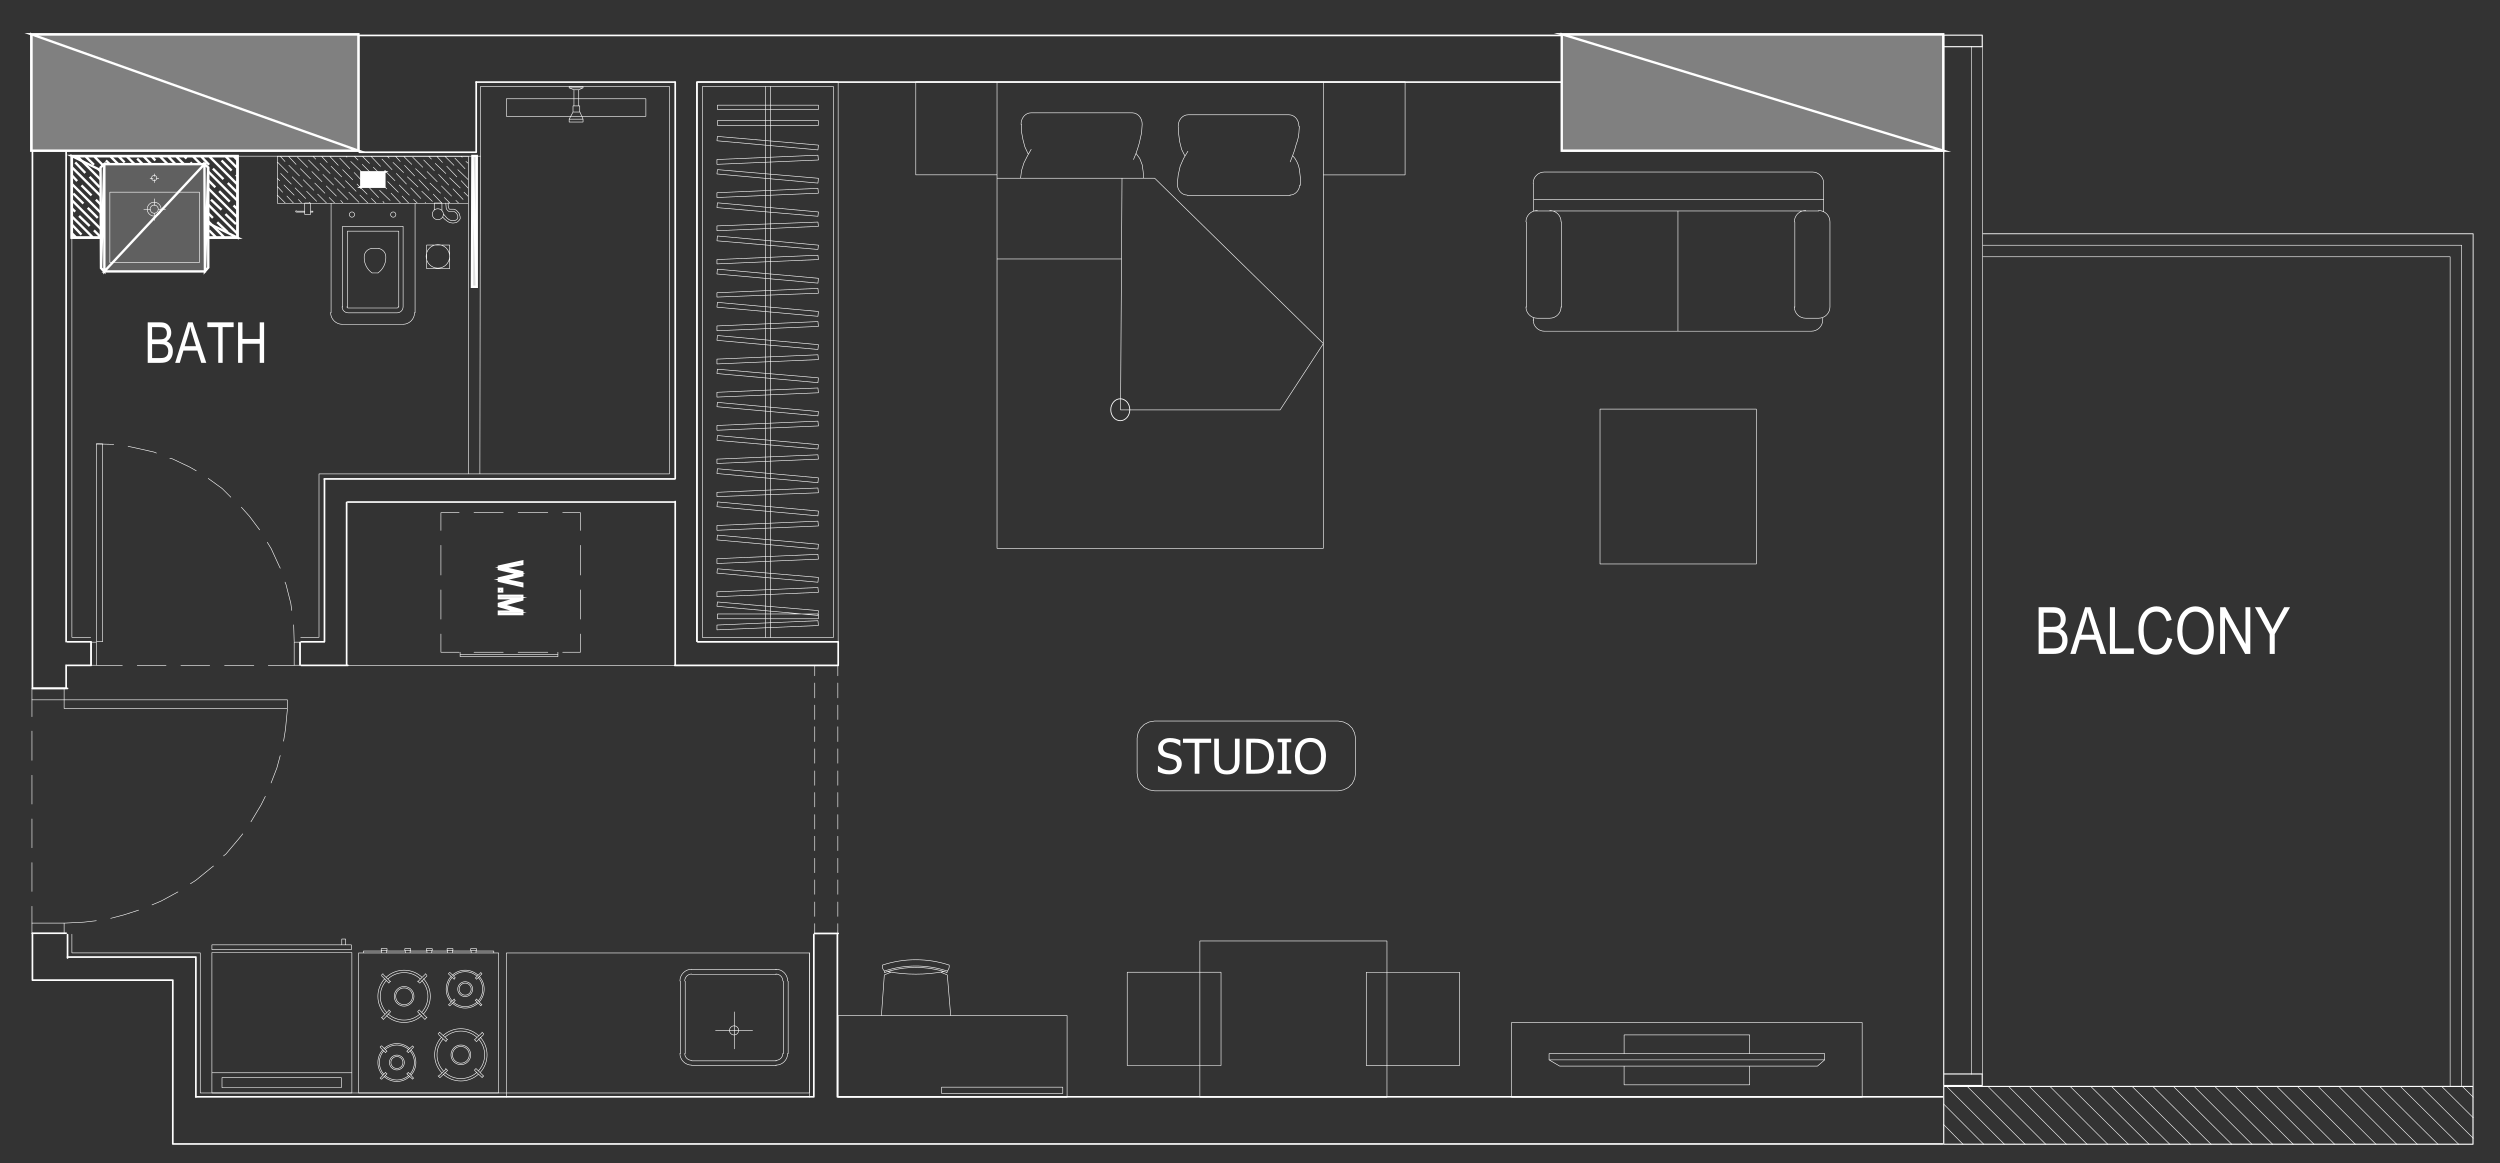 <?xml version="1.0" encoding="utf-8"?>
<!-- Generator: Adobe Illustrator 27.7.0, SVG Export Plug-In . SVG Version: 6.00 Build 0)  -->
<svg version="1.1" id="Layer_1" xmlns="http://www.w3.org/2000/svg" xmlns:xlink="http://www.w3.org/1999/xlink" x="0px" y="0px"
	 viewBox="0 0 1059.33 492.93" style="enable-background:new 0 0 1059.33 492.93;" xml:space="preserve">
<rect x="0" y="0" width="1059.33" height="492.93" fill="#333333" stroke="none"/>
<style type="text/css">
	.st0{fill:none;stroke:#FFFFFF;stroke-width:0.25;stroke-linecap:round;stroke-linejoin:round;stroke-miterlimit:10;}
	.st1{fill:none;stroke:#FFFFFF;stroke-width:0.36;stroke-linecap:round;stroke-linejoin:round;stroke-miterlimit:10;}
	.st2{fill:none;stroke:#FFFFFF;stroke-width:0.72;stroke-linecap:round;stroke-linejoin:round;stroke-miterlimit:10;}
	.st3{fill:#FFFFFF;}
	.st4{fill:#E0E0E0;stroke:#FFFFFF;stroke-miterlimit:10;}
	.st5{fill:#FFFFFF;stroke:#FFFFFF;stroke-miterlimit:10;}
	.st6{fill:none;stroke:#FFFFFF;stroke-miterlimit:10;}
	.st7{fill:#606060;stroke:#FFFFFF;stroke-miterlimit:10;}
	.st8{stroke:#FFFFFF;stroke-miterlimit:10;}
	.st9{fill:none;stroke:#FFFFFF;stroke-width:0.48;stroke-linecap:round;stroke-linejoin:round;stroke-miterlimit:10;}
	.st10{fill:#808080;stroke:#FFFFFF;stroke-miterlimit:10;}
	.st11{clip-path:url(#SVGID_00000177478047479177252300000013991124696280660144_);fill:#FFFFFF;}
	.st12{clip-path:url(#SVGID_00000166651995699506543800000004247876594583785606_);fill:#FFFFFF;}
	.st13{clip-path:url(#SVGID_00000018937810784153545060000006690208046691258270_);fill:#FFFFFF;}
	
		.st14{clip-path:url(#SVGID_00000018937810784153545060000006690208046691258270_);fill:none;stroke:#FFFFFF;stroke-width:0.25;stroke-linecap:round;stroke-linejoin:round;stroke-miterlimit:10;}
	
		.st15{clip-path:url(#SVGID_00000018937810784153545060000006690208046691258270_);fill:none;stroke:#FFFFFF;stroke-width:0.36;stroke-linecap:round;stroke-linejoin:round;stroke-miterlimit:10;}
	.st16{fill:none;stroke:#FFFFFF;stroke-width:0.24;stroke-linecap:round;stroke-linejoin:round;stroke-miterlimit:10;}
	
		.st17{clip-path:url(#SVGID_00000006679244754996101220000015404974590961835655_);fill:none;stroke:#FFFFFF;stroke-width:0.25;stroke-linecap:round;stroke-linejoin:round;stroke-miterlimit:10;}
	
		.st18{clip-path:url(#SVGID_00000181782272295785468220000016041826244782340538_);fill:none;stroke:#FFFFFF;stroke-width:0.25;stroke-linecap:round;stroke-linejoin:round;stroke-miterlimit:10;}
	.st19{clip-path:url(#SVGID_00000181782272295785468220000016041826244782340538_);stroke:#FFFFFF;stroke-miterlimit:10;}
	.st20{clip-path:url(#SVGID_00000023269561203699080710000006711931066665804683_);stroke:#FFFFFF;stroke-miterlimit:10;}
	.st21{clip-path:url(#SVGID_00000052802647628891901740000001614150730220899968_);fill:#FFFFFF;}
	
		.st22{clip-path:url(#SVGID_00000132791215623876971250000015832399632375665557_);fill:none;stroke:#FFFFFF;stroke-width:0.25;stroke-linecap:round;stroke-linejoin:round;stroke-miterlimit:10;}
	
		.st23{clip-path:url(#SVGID_00000119818416960596397470000002255189999269419910_);fill:none;stroke:#FFFFFF;stroke-width:0.25;stroke-linecap:round;stroke-linejoin:round;stroke-miterlimit:10;}
	
		.st24{clip-path:url(#SVGID_00000094610029332434138100000010920097882408241853_);fill:none;stroke:#FFFFFF;stroke-width:0.25;stroke-linecap:round;stroke-linejoin:round;stroke-miterlimit:10;}
	.st25{clip-path:url(#SVGID_00000100354927320856806430000004968753137407985086_);fill:#FFFFFF;}
	.st26{clip-path:url(#SVGID_00000026151369710001694740000014256117967374230715_);fill:#FFFFFF;}
	.st27{clip-path:url(#SVGID_00000166641669054648599150000017796376416916156860_);fill:#FFFFFF;}
</style>
<g>
	<defs>
		<polyline id="SVGID_1_" points="-2151.25,1287.36 1176.73,1287.36 1176.73,-809.82 -2151.25,-809.82 		"/>
	</defs>
	<clipPath id="SVGID_00000012441393817353413540000011105665366843233444_">
		<use xlink:href="#SVGID_1_"  style="overflow:visible;"/>
	</clipPath>
</g>
<g>
	<defs>
		<polyline id="SVGID_00000144337736900603134380000000670263700567132603_" points="-2151.25,1287.36 1176.73,1287.36 
			1176.73,-809.82 -2151.25,-809.82 		"/>
	</defs>
	<clipPath id="SVGID_00000100343245467682842170000004271061112278329013_">
		<use xlink:href="#SVGID_00000144337736900603134380000000670263700567132603_"  style="overflow:visible;"/>
	</clipPath>
</g>
<g>
	<defs>
		<polyline id="SVGID_00000090288015698062032620000008722362887945555627_" points="-2151.25,1287.36 1176.73,1287.36 
			1176.73,-809.82 -2151.25,-809.82 		"/>
	</defs>
	<clipPath id="SVGID_00000111184700197725311280000000701066173026502806_">
		<use xlink:href="#SVGID_00000090288015698062032620000008722362887945555627_"  style="overflow:visible;"/>
	</clipPath>
</g>
<g>
	<defs>
		<polyline id="SVGID_00000059284028212976108800000009520929705748096433_" points="-2151.25,1287.36 1176.73,1287.36 
			1176.73,-809.82 -2151.25,-809.82 		"/>
	</defs>
	<clipPath id="SVGID_00000120531895807753684460000007832384790405835908_">
		<use xlink:href="#SVGID_00000059284028212976108800000009520929705748096433_"  style="overflow:visible;"/>
	</clipPath>
</g>
<g>
	<defs>
		<polyline id="SVGID_00000106131028336606471130000003791773758321364887_" points="-2151.25,1287.36 1176.73,1287.36 
			1176.73,-809.82 -2151.25,-809.82 		"/>
	</defs>
	<clipPath id="SVGID_00000135654985420592456580000012529805270030474168_">
		<use xlink:href="#SVGID_00000106131028336606471130000003791773758321364887_"  style="overflow:visible;"/>
	</clipPath>
</g>
<g>
	<defs>
		<polyline id="SVGID_00000065064062452010406140000002669704431871664050_" points="-2151.25,1287.36 1176.73,1287.36 
			1176.73,-809.82 -2151.25,-809.82 		"/>
	</defs>
	<clipPath id="SVGID_00000183229043157873215010000007106633090228873103_">
		<use xlink:href="#SVGID_00000065064062452010406140000002669704431871664050_"  style="overflow:visible;"/>
	</clipPath>
</g>
<g>
	<defs>
		<polyline id="SVGID_00000121983517041320874860000015936221776765004160_" points="-2154.81,1286.66 1173.18,1286.66 
			1173.18,-810.52 -2154.81,-810.52 		"/>
	</defs>
	<clipPath id="SVGID_00000095314144448708024810000004843525648044684179_">
		<use xlink:href="#SVGID_00000121983517041320874860000015936221776765004160_"  style="overflow:visible;"/>
	</clipPath>
</g>
<g>
	<defs>
		<polyline id="SVGID_00000080920468504843070230000011177250124751984311_" points="-2151.25,1287.36 1176.73,1287.36 
			1176.73,-809.82 -2151.25,-809.82 		"/>
	</defs>
	<clipPath id="SVGID_00000067949662303323247120000002895061024667922067_">
		<use xlink:href="#SVGID_00000080920468504843070230000011177250124751984311_"  style="overflow:visible;"/>
	</clipPath>
</g>
<g>
	<defs>
		<polyline id="SVGID_00000086680964355935423330000012235570654298149285_" points="-2151.25,1287.36 1176.73,1287.36 
			1176.73,-809.82 -2151.25,-809.82 		"/>
	</defs>
	<clipPath id="SVGID_00000025405204247021241990000016913259616806058683_">
		<use xlink:href="#SVGID_00000086680964355935423330000012235570654298149285_"  style="overflow:visible;"/>
	</clipPath>
</g>
<g>
	<defs>
		<polyline id="SVGID_00000010296731592867760210000008370582332737078191_" points="-2151.25,1287.36 1176.73,1287.36 
			1176.73,-809.82 -2151.25,-809.82 		"/>
	</defs>
	<clipPath id="SVGID_00000091005325540593955470000005150780742793318067_">
		<use xlink:href="#SVGID_00000010296731592867760210000008370582332737078191_"  style="overflow:visible;"/>
	</clipPath>
</g>
<g>
	<defs>
		<polyline id="SVGID_00000179623795929505007320000005578829858932348301_" points="-2151.25,1287.36 1176.73,1287.36 
			1176.73,-809.82 -2151.25,-809.82 		"/>
	</defs>
	<clipPath id="SVGID_00000044139521419917547590000000234089956730254723_">
		<use xlink:href="#SVGID_00000179623795929505007320000005578829858932348301_"  style="overflow:visible;"/>
	</clipPath>
</g>
<g>
	<defs>
		<polyline id="SVGID_00000032639738917280932120000008747055489224722063_" points="-2151.25,1287.36 1176.73,1287.36 
			1176.73,-809.82 -2151.25,-809.82 		"/>
	</defs>
	<clipPath id="SVGID_00000029758427274623646890000017438360040734638721_">
		<use xlink:href="#SVGID_00000032639738917280932120000008747055489224722063_"  style="overflow:visible;"/>
	</clipPath>
</g>
<g>
	<defs>
		<polyline id="SVGID_00000071525360528101576750000011604985487138874504_" points="-2151.25,1287.36 1176.73,1287.36 
			1176.73,-809.82 -2151.25,-809.82 		"/>
	</defs>
	<clipPath id="SVGID_00000089548580759653692910000004310463626564318894_">
		<use xlink:href="#SVGID_00000071525360528101576750000011604985487138874504_"  style="overflow:visible;"/>
	</clipPath>
</g>
<g>
	<defs>
		<polyline id="SVGID_00000004531680002348074540000008080975236688021132_" points="-2145.88,1170.14 1182.11,1170.14 
			1182.11,-927.04 -2145.88,-927.04 		"/>
	</defs>
	<clipPath id="SVGID_00000016069836363028500520000013667970910139166395_">
		<use xlink:href="#SVGID_00000004531680002348074540000008080975236688021132_"  style="overflow:visible;"/>
	</clipPath>
</g>
<g>
	<defs>
		<polyline id="SVGID_00000038405019047730295480000016076969923795703434_" points="-2145.88,1170.14 1182.11,1170.14 
			1182.11,-927.04 -2145.88,-927.04 		"/>
	</defs>
	<clipPath id="SVGID_00000085960457647074964440000018122582072548182149_">
		<use xlink:href="#SVGID_00000038405019047730295480000016076969923795703434_"  style="overflow:visible;"/>
	</clipPath>
</g>
<g>
	<defs>
		<polyline id="SVGID_00000020388497588946423240000013693340387239641235_" points="-2145.88,1170.14 1182.11,1170.14 
			1182.11,-927.04 -2145.88,-927.04 		"/>
	</defs>
	<clipPath id="SVGID_00000098222740805980212730000017761905565003311787_">
		<use xlink:href="#SVGID_00000020388497588946423240000013693340387239641235_"  style="overflow:visible;"/>
	</clipPath>
</g>
<g>
	<defs>
		<polyline id="SVGID_00000147928502694035605930000009124627256743774875_" points="-2145.88,1170.14 1182.11,1170.14 
			1182.11,-927.04 -2145.88,-927.04 		"/>
	</defs>
	<clipPath id="SVGID_00000160187378673332793650000014534723441242455185_">
		<use xlink:href="#SVGID_00000147928502694035605930000009124627256743774875_"  style="overflow:visible;"/>
	</clipPath>
</g>
<g>
	<defs>
		<polyline id="SVGID_00000016062183651086103260000009427682102237401746_" points="-2145.88,1170.14 1182.11,1170.14 
			1182.11,-927.04 -2145.88,-927.04 		"/>
	</defs>
	<clipPath id="SVGID_00000035501844736437081590000007861679828070306229_">
		<use xlink:href="#SVGID_00000016062183651086103260000009427682102237401746_"  style="overflow:visible;"/>
	</clipPath>
</g>
<g>
	<defs>
		<polyline id="SVGID_00000141439376512579990410000007088640327262946697_" points="-2145.88,1170.14 1182.11,1170.14 
			1182.11,-927.04 -2145.88,-927.04 		"/>
	</defs>
	<clipPath id="SVGID_00000021802117046661002980000006018224838485464500_">
		<use xlink:href="#SVGID_00000141439376512579990410000007088640327262946697_"  style="overflow:visible;"/>
	</clipPath>
</g>
<g>
	<defs>
		<polyline id="SVGID_00000173151863533154590940000008720044137487165872_" points="-2145.88,1170.14 1182.11,1170.14 
			1182.11,-927.04 -2145.88,-927.04 		"/>
	</defs>
	<clipPath id="SVGID_00000016051271093762744800000003493748310711433134_">
		<use xlink:href="#SVGID_00000173151863533154590940000008720044137487165872_"  style="overflow:visible;"/>
	</clipPath>
</g>
<g>
	<defs>
		<polyline id="SVGID_00000151512353862168488470000004998061511398293921_" points="-2145.88,1170.14 1182.11,1170.14 
			1182.11,-927.04 -2145.88,-927.04 		"/>
	</defs>
	<clipPath id="SVGID_00000106140563108038672040000011893724060452435634_">
		<use xlink:href="#SVGID_00000151512353862168488470000004998061511398293921_"  style="overflow:visible;"/>
	</clipPath>
</g>
<g>
	<defs>
		<polyline id="SVGID_00000178167668478669507130000004464258766578903208_" points="-2145.88,1170.14 1182.11,1170.14 
			1182.11,-927.04 -2145.88,-927.04 		"/>
	</defs>
	<clipPath id="SVGID_00000165956405209600167960000010823682274134433972_">
		<use xlink:href="#SVGID_00000178167668478669507130000004464258766578903208_"  style="overflow:visible;"/>
	</clipPath>
</g>
<g>
	<defs>
		<polyline id="SVGID_00000178162658990721945780000005996287275267542419_" points="-2145.88,1170.14 1182.11,1170.14 
			1182.11,-927.04 -2145.88,-927.04 		"/>
	</defs>
	<clipPath id="SVGID_00000026143112401048781560000012318853735855646882_">
		<use xlink:href="#SVGID_00000178162658990721945780000005996287275267542419_"  style="overflow:visible;"/>
	</clipPath>
</g>
<g>
	<defs>
		<polyline id="SVGID_00000025420313703512751370000006068921158298973841_" points="-2145.88,1170.14 1182.11,1170.14 
			1182.11,-927.04 -2145.88,-927.04 		"/>
	</defs>
	<clipPath id="SVGID_00000083785399201229109730000003767775406183106467_">
		<use xlink:href="#SVGID_00000025420313703512751370000006068921158298973841_"  style="overflow:visible;"/>
	</clipPath>
</g>
<g>
	<defs>
		<polyline id="SVGID_00000136380681888897352620000006094095979560973750_" points="-2145.88,1170.14 1182.11,1170.14 
			1182.11,-927.04 -2145.88,-927.04 		"/>
	</defs>
	<clipPath id="SVGID_00000048478102396044260140000017050706366707885224_">
		<use xlink:href="#SVGID_00000136380681888897352620000006094095979560973750_"  style="overflow:visible;"/>
	</clipPath>
</g>
<g>
	<defs>
		<polyline id="SVGID_00000036231852113907765540000011818884084300786307_" points="-2145.88,1170.14 1182.11,1170.14 
			1182.11,-927.04 -2145.88,-927.04 		"/>
	</defs>
	<clipPath id="SVGID_00000026884566437257433440000005528992947769151876_">
		<use xlink:href="#SVGID_00000036231852113907765540000011818884084300786307_"  style="overflow:visible;"/>
	</clipPath>
</g>
<path class="st0" d="M489.28,75.52l71.49,70.06 M503.43,48.64c-1.12,0-2.2,0.52-2.99,1.44c-0.79,0.92-1.21,2.17-1.19,3.46
	 M436.83,47.82c-1.13,0-2.2,0.52-2.99,1.44c-0.78,0.92-1.21,2.17-1.18,3.46 M503.12,82.85h43.58 M432.45,75.52l0.41-3.26l1.02-3.26
	l1.43-2.85l1.63-2.85 M483.98,52.71l-0.21,2.85l-0.2,1.43l-0.41,1.83l-0.41,1.84l-0.61,2.04l-0.82,2.45l-1.02,2.44 M550.99,78.58
	v-3.46l-0.41-3.46l-0.41-1.63l-0.61-1.43l-0.82-1.43l-1.02-1.22 M546.61,82.65c2.12,0,3.91-1.82,4.15-4.24 M560.76,34.59v39.51
	h34.62V34.59 M422.47,34.59v39.51 M388.05,34.59h172.71 M422.47,109.73h52.75 M484.59,75.52l-0.2-2.85l-0.41-2.85l-1.02-2.65
	l-1.63-2.24 M474.82,173.68l0.61-98.16 M422.47,75.52h66.8 M542.43,173.68h-67.62 M498.85,77.77c-0.02,1.29,0.41,2.53,1.19,3.44
	c0.78,0.92,1.86,1.44,2.98,1.44 M436.93,47.82h42.97 M498.85,77.76l0.41-3.67l0.82-3.67l1.43-3.26l1.83-3.06 M550.58,53.53
	l-0.2,2.85l-0.21,1.63l-0.41,1.63l-0.61,1.83l-0.61,2.24l-0.82,2.24l-1.02,2.65 M560.76,145.58l-18.33,28.1 M503.53,48.64h42.77
	 M483.98,52.67c0.02-1.28-0.42-2.51-1.2-3.42c-0.78-0.91-1.86-1.43-2.97-1.43 M550.38,53.49c0.02-1.28-0.42-2.52-1.2-3.43
	c-0.78-0.91-1.85-1.42-2.97-1.42 M422.47,232.34h138.29V34.59H422.47V232.34z M422.47,74.09h-34.42 M499.26,53.73l0.2,3.26
	l0.41,3.06l0.82,3.26l1.43,2.85 M432.86,52.71v3.26l0.61,3.26l0.82,3.06l1.43,3.06 M388.05,74.09V34.59 M595.39,34.59h-34.62"/>
<path class="st1" d="M474.7,168.98c-2.22,0-4.03,2.08-4.03,4.64c0,2.56,1.8,4.64,4.03,4.64c2.22,0,4.03-2.08,4.03-4.64
	C478.73,171.06,476.92,168.98,474.7,168.98"/>
<path class="st2" d="M13.74,291.63h14.28 M28.02,395.44H13.74 M13.74,291.63V15.01 M28.02,271.89V64.47 M28.02,291.63v-9.77"/>
<path class="st0" d="M27.17,296.55H13.54v-4.68h13.63V296.55z M27.17,395.64H13.54v-4.48h13.63V395.64z M27.17,300.21h94.62v-3.66
	H27.17V300.21z"/>
<path class="st0" d="M40.81,390.14l-5.29,0.61l-8.34,0.41 M58.71,385.66l-6.31,2.03l-5.49,1.43 M75.4,377.93l-7.12,3.87l-3.87,1.63
	 M90.46,366.95l-1.02,0.81l-6.51,5.29l-2.24,1.42 M102.87,353.32l-1.63,2.04l-5.5,6.51l-1.02,0.81 M112.43,337.45l-1.83,3.66
	l-4.27,7.12 M118.74,320.16l-1.43,5.29l-2.44,6.31 M121.79,300.43l-0.82,8.54l-0.81,5.09 M13.54,384.03v7.12 M13.54,365.52v12.21
	 M13.54,347.01v12.21 M13.54,328.5v12.21 M13.54,309.78v12.41 M13.54,296.56v7.12"/>
<path class="st2" d="M147.38,212.72h138.53 M127.62,281.94h19.76 M28.61,281.94h9.98 M137.39,202.94h148.51 M127.62,271.96h9.78
	 M28.61,271.96h9.98 M345.19,395.54h9.98 M355.17,464.76h467.95 M295.69,34.78h366.09 M201.77,34.78h84.14 M28.61,291.71H13.74"/>
<path class="st0" d="M144.82,400.36h1.63v-2.45h-1.63V400.36z M89.79,463.12h59.31v-59.5H89.79V463.12z M89.79,402.4h59.1v-2.04
	h-59.1V402.4z M89.79,454.56h59.31 M94.07,460.88h50.55v-4.28H94.07V460.88z M508.42,411.97h-30.78v39.53h30.78h8.97v-39.53H508.42z
	 M587.7,451.51h-8.76v-39.53h8.76h30.78v39.53H587.7z M587.7,464.96h-79.28v-66.23h79.28V464.96z M770.62,134.84
	c2.65,0,4.79-2.14,4.79-4.79 M760.32,130.05c0,2.65,2.14,4.79,4.79,4.79 M772.35,134.84v0.82 M767.56,140.34
	c2.65,0,4.79-2.14,4.79-4.79 M770.72,134.84h-5.5 M656.69,134.84c2.65,0,4.79-2.14,4.79-4.79 M649.66,135.56
	c0,2.64,2.14,4.79,4.79,4.79 M649.86,134.84v0.82 M651.49,134.84h5.3 M646.6,130.05c0,2.65,2.15,4.79,4.79,4.79 M654.55,140.34
	h113.11 M772.76,77.68c0-2.65-2.15-4.79-4.79-4.79 M775.41,93.99c0-2.65-2.14-4.79-4.79-4.79 M765.11,89.2
	c-2.65,0-4.79,2.14-4.79,4.79 M772.76,77.79V89.6 M654.44,72.89c-2.65,0-4.79,2.14-4.79,4.79 M661.48,93.99
	c0-2.65-2.14-4.79-4.79-4.79 M651.39,89.2c-2.65,0-4.79,2.14-4.79,4.79 M649.86,89.4V77.79 M649.86,84.51h122.9 M649.86,89.4h120.86
	 M654.55,72.89h113.52 M661.68,130.15V94.09 M646.8,94.09v36.07 M711,140.34V89.4 M775.41,94.09v36.07 M760.53,130.15V94.09
	 M649.86,134.84v-0.21 M677.98,238.97h66.24v-65.61h-66.24V238.97z M450.33,463.33h-51.36v-2.65h51.36V463.33z M355.15,464.96h97.01
	v-34.64h-97.01V464.96z M374.73,411.54c-0.04,0.24,0.04,0.48,0.21,0.65 M401.19,412.19c0.17-0.17,0.26-0.41,0.21-0.65
	 M401.18,412.03c-8.52-2.79-17.7-2.79-26.22,0 M401.36,413.08c-0.86-0.4-1.75-0.76-2.64-1.09 M376.18,411.69
	c7.85,1.46,15.91,1.46,23.76,0 M373.99,409c-0.26,0.91,0.07,1.89,0.82,2.48 M401.37,411.51c0.66-0.66,0.96-1.6,0.83-2.52
	 M402.19,408.93c-9.18-3.01-19.08-3.01-28.25,0 M401.37,411.45c-8.64-2.83-17.96-2.83-26.6,0 M373.49,430.31l1.22-17.12
	 M402.84,430.31l-1.43-17.12 M377.41,412c-0.89,0.32-1.77,0.68-2.64,1.08 M303.99,255.07l-0.2,1.84l42.8,3.87l0.2-2.04
	L303.99,255.07z M346.79,265.05l-0.2-2.04l-42.8,1.84v2.04L346.79,265.05z M303.99,241.01l-0.2,1.83l42.8,3.87l0.2-2.04
	L303.99,241.01z M346.79,250.99l-0.2-2.04l-42.8,1.84v2.04L346.79,250.99z M303.99,226.74l-0.2,2.04l42.8,3.87l0.2-2.04
	L303.99,226.74z M346.79,236.93l-0.2-2.04l-42.8,1.84v2.04L346.79,236.93z M303.99,212.68l-0.2,2.04l42.8,3.87l0.2-2.04
	L303.99,212.68z M346.79,222.87l-0.2-2.04l-42.8,1.83v2.04L346.79,222.87z M303.99,198.62l-0.2,2.04l42.8,3.87l0.2-2.04
	L303.99,198.62z M346.79,208.81l-0.2-2.04l-42.8,1.83v1.84L346.79,208.81z M303.99,184.56l-0.2,2.04l42.8,3.67l0.2-1.84
	L303.99,184.56z M346.79,194.55l-0.2-1.84l-42.8,1.84v1.83L346.79,194.55z M303.99,170.5l-0.2,1.84l42.8,3.87l0.2-1.83L303.99,170.5
	z M346.79,180.49l-0.2-2.04l-42.8,1.83v2.04L346.79,180.49z M303.99,156.44l-0.2,1.84l42.8,3.87l0.2-2.04L303.99,156.44z
	 M346.79,166.43l-0.2-2.04l-42.8,1.83v2.04L346.79,166.43z M303.99,142.18l-0.2,2.04l42.8,3.87l0.2-2.04L303.99,142.18z
	 M346.79,152.37l-0.2-2.04l-42.8,1.84v2.04L346.79,152.37z M303.99,128.12l-0.2,2.04l42.8,3.87l0.2-2.04L303.99,128.12z
	 M346.79,138.31l-0.2-2.04l-42.8,1.84v2.04L346.79,138.31z M303.99,114.06l-0.2,2.04l42.8,3.87l0.2-2.04L303.99,114.06z
	 M346.79,124.25l-0.2-2.04l-42.8,1.83v1.84L346.79,124.25z M303.99,100l-0.2,2.04l42.8,3.67l0.2-1.84L303.99,100z M346.79,109.98
	l-0.2-1.83l-42.8,1.83v1.84L346.79,109.98z M303.99,85.94l-0.2,2.04l42.8,3.67l0.2-1.84L303.99,85.94z M346.79,95.92l-0.2-1.83
	l-42.8,1.63v2.04L346.79,95.92z M303.99,71.88l-0.2,1.83l42.8,3.87l0.2-2.04L303.99,71.88z M346.79,81.86l-0.2-2.04l-42.8,1.83v2.04
	L346.79,81.86z M303.99,260.16h42.8v2.04h-42.8V260.16z M346.79,67.8l-0.2-2.04l-42.8,1.83v2.04L346.79,67.8z M303.99,57.81
	l-0.2,1.84l42.8,3.87l0.2-2.04L303.99,57.81z M303.99,53.13h42.8v-2.04h-42.8V53.13z M303.99,46.4h42.8v-1.83h-42.8V46.4z
	 M326.41,36.62v233.52 M324.37,36.62v233.52 M297.67,270.15h55.44V36.62h-55.44V270.15z M295.64,271.98h59.51V34.58h-59.51V271.98z"
	/>
<path class="st0" d="M38.41,272.1h2.44v9.78h-2.44V272.1z M124.65,272.1h2.65v9.78h-2.65V272.1z"/>
<path class="st0" d="M51.84,281.97H40.86 M70.35,281.97h-12.2 M88.85,281.97h-12.2 M107.56,281.97H95.16 M124.65,281.97h-10.98"/>
<rect x="40.86" y="188.1" class="st0" width="2.65" height="83.79"/>
<path class="st0" d="M124.44,264.77l0.21,7.12 M120.78,246.67l0.41,1.02l2.03,7.93l0.41,3.05 M113.26,229.79l1.63,2.65l3.46,7.53
	l0.41,0.81 M102.28,214.94l3.46,3.87l4.27,5.7 M88.24,202.74l5.9,4.27l3.66,3.66 M71.97,194.2l1.02,0.21l7.32,3.46l2.85,1.63
	 M54.28,189.12l2.85,0.61l8.13,1.83l1.02,0.41 M40.86,188.1l7.32,0.2"/>
<path class="st0" d="M640.49,464.96h148.57 M741.38,446.46v-7.93h-53.19v7.93 M688.18,451.75v7.93h53.19v-7.93 M773.17,449.1H656.39
	 M773.17,446.46H656.39v2.64l4.49,2.64h109.24l3.06-2.64V446.46z M640.49,464.96v-31.7h148.57v31.7 M318.89,436.71h-15.69
	 M311.04,438.54c1.07,0,1.94-0.86,1.94-1.93c0-1.07-0.87-1.93-1.94-1.93c-1.07,0-1.93,0.86-1.93,1.93
	C309.1,437.68,309.97,438.54,311.04,438.54 M311.14,444.43v-15.65 M290.35,415.78v30.68 M293.1,412.73c-1.63,0-2.96,1.32-2.96,2.95
	 M328.87,412.94h-35.67 M331.73,415.68c0-1.63-1.32-2.95-2.96-2.95 M331.93,446.46v-30.68 M328.77,449.31
	c1.63,0,2.96-1.32,2.96-2.95 M293.21,449.51h35.67 M290.15,446.36c0,1.63,1.32,2.95,2.96,2.95 M288.32,415.78v30.68 M293.1,410.7
	c-2.76,0-4.99,2.23-4.99,4.98 M328.87,410.9h-35.67 M333.76,415.68c0-2.75-2.24-4.98-4.99-4.98 M333.97,446.46v-30.68
	 M328.77,451.34c2.76,0,4.99-2.23,4.99-4.98 M293.21,451.54h35.67 M288.11,446.36c0,2.75,2.24,4.98,4.99,4.98 M180.91,402.98h-7.13
	 M151.97,463.13h59.31 M211.28,403.79h-59.31 M174.11,455.64c2.81-3.07,2.81-7.77,0-10.83 M173.68,455.2c2.57-2.83,2.57-7.14,0-9.96
	 M172.96,446.06l2.24-2.24 M172.35,445.45l2.45-2.24 M172.35,455l2.45,2.24 M172.96,454.39l2.24,2.44 M167.66,422.18
	c0,1.96,1.6,3.55,3.57,3.55s3.57-1.59,3.57-3.55c0-1.96-1.6-3.56-3.57-3.56S167.66,420.22,167.66,422.18 M167.05,422.18
	c0,2.3,1.87,4.16,4.18,4.16c2.31,0,4.18-1.87,4.18-4.16c0-2.3-1.87-4.17-4.18-4.17C168.92,418.02,167.05,419.88,167.05,422.18
	 M178.01,414.73c-3.84-3.48-9.71-3.48-13.55,0 M178.72,414.01c-4.24-3.87-10.75-3.87-14.99,0 M164.45,429.63
	c3.84,3.48,9.71,3.48,13.55,0 M163.73,430.35c4.24,3.87,10.75,3.87,14.99,0 M191.6,414.15c-2.57,2.83-2.57,7.14,0,9.97
	 M191.17,413.72c-2.81,3.07-2.81,7.77,0,10.84 M203.05,424.55c2.81-3.07,2.81-7.77,0-10.84 M202.62,424.12
	c2.57-2.83,2.57-7.14,0-9.97 M193.95,419.13c0,1.74,1.41,3.15,3.16,3.15c1.75,0,3.16-1.41,3.16-3.15c0-1.74-1.41-3.15-3.16-3.15
	C195.37,415.98,193.95,417.39,193.95,419.13 M179.43,429.65c3.88-4.23,3.88-10.71,0-14.95 M178.7,428.94
	c3.49-3.83,3.49-9.68,0-13.51 M211.28,403.79v59.34 M199.66,402.98h-7.95 M194.56,419.13c0,1.4,1.14,2.54,2.55,2.54
	c1.41,0,2.55-1.14,2.55-2.54c0-1.4-1.14-2.54-2.55-2.54C195.71,416.59,194.56,417.73,194.56,419.13 M202.11,413.64
	c-2.83-2.56-7.16-2.56-9.99,0 M202.55,413.21c-3.08-2.81-7.79-2.81-10.87,0 M201.9,401.96h-2.45 M201.7,402.78v1.02 M199.45,401.96
	v0.81h2.45v-0.81 M199.66,402.78v1.02 M209.24,403.79v-0.81h-7.54 M204.21,412.57c-0.17-0.18-0.34-0.35-0.52-0.52 M201.91,414.87
	c-0.16-0.18-0.34-0.36-0.52-0.52 M201.9,414.97l2.24-2.24 M201.5,414.36l2.24-2.24 M189.67,402.98h-6.73 M189.67,402.78v1.02
	 M191.91,401.96v0.81h-2.45v-0.81 M191.71,402.78v1.02 M191.91,401.96h-2.45 M180.91,402.78v1.02 M183.15,401.96v0.81h-2.45v-0.81
	 M182.95,402.78v1.02 M183.15,401.96h-2.45 M192.84,414.36c-0.18,0.16-0.36,0.34-0.52,0.52 M190.53,412.06
	c-0.18,0.16-0.35,0.34-0.52,0.52 M192.93,414.36l-2.24-2.24 M192.53,414.97l-2.45-2.24 M180.87,413.27c-0.23-0.24-0.46-0.48-0.7-0.7
	 M177.69,416.43c-0.22-0.25-0.45-0.48-0.7-0.7 M177.85,416.59l3.06-3.05 M177.04,415.98l3.06-3.05 M191.71,446.97
	c0,1.96,1.6,3.55,3.57,3.55s3.57-1.59,3.57-3.55c0-1.96-1.6-3.56-3.57-3.56S191.71,445.01,191.71,446.97 M191.1,446.97
	c0,2.3,1.87,4.16,4.18,4.16c2.31,0,4.18-1.87,4.18-4.16c0-2.3-1.87-4.17-4.18-4.17C192.97,442.81,191.1,444.67,191.1,446.97
	 M187.08,439.5c-3.88,4.23-3.88,10.72,0,14.95 M187.8,440.21c-3.49,3.83-3.49,9.68,0,13.51 M202.75,453.73
	c3.49-3.83,3.49-9.68,0-13.51 M203.47,454.45c3.88-4.23,3.88-10.72,0-14.95 M192.11,424.63c2.83,2.56,7.16,2.56,9.99,0
	 M191.68,425.06c3.08,2.8,7.79,2.8,10.87,0 M202.77,438.8c-4.24-3.87-10.75-3.87-14.99,0 M202.05,439.52
	c-3.84-3.48-9.71-3.48-13.55,0 M201.38,423.91c0.18-0.16,0.36-0.34,0.52-0.52 M203.69,426.21c0.18-0.17,0.35-0.34,0.52-0.52
	 M201.5,423.91l2.24,2.24 M201.9,423.3l2.24,2.44 M201.09,440.57l3.26-3.05 M201.9,441.38l3.06-3.05 M201.74,441.22
	c-0.22-0.25-0.46-0.48-0.7-0.7 M204.92,438.06c-0.23-0.24-0.46-0.48-0.7-0.7 M192.32,423.39c0.16,0.18,0.34,0.36,0.52,0.52
	 M190.01,425.7c0.16,0.18,0.34,0.35,0.52,0.52 M192.53,423.3l-2.45,2.44 M192.93,423.91l-2.24,2.24 M176.99,428.63
	c0.25-0.22,0.48-0.45,0.7-0.7 M180.17,431.79c0.24-0.23,0.48-0.46,0.7-0.7 M177.04,428.79l3.06,3.25 M177.85,428.18l3.06,3.05
	 M175.27,443.66c-0.17-0.18-0.34-0.35-0.52-0.51 M189.06,441.38l-3.26-3.05 M189.67,440.57l-3.26-3.05 M186.34,437.36
	c-0.24,0.22-0.48,0.46-0.7,0.7 M189.51,440.53c-0.25,0.22-0.48,0.45-0.7,0.7 M187.78,455.14c4.24,3.87,10.75,3.87,14.99,0
	 M188.5,454.42c3.84,3.48,9.71,3.48,13.55,0 M201.9,452.97l3.06,3.05 M201.09,453.58l3.26,3.05 M204.22,456.58
	c0.24-0.23,0.48-0.46,0.7-0.7 M201.04,453.42c0.25-0.22,0.48-0.45,0.7-0.7 M174.75,457.3c0.18-0.16,0.35-0.34,0.52-0.51
	 M189.67,453.58l-3.26,3.05 M189.06,452.97l-3.26,3.05 M185.64,455.88c0.23,0.24,0.46,0.48,0.7,0.7 M188.81,452.72
	c0.22,0.25,0.46,0.48,0.7,0.7 M163.75,415.42c-3.49,3.83-3.49,9.68,0,13.51 M163.03,414.71c-3.88,4.23-3.88,10.72,0,14.95
	 M151.97,403.79v59.34 M171.74,402.98h-7.95 M173.78,402.78v1.02 M171.54,401.96v0.81h2.45v-0.81 M171.74,402.78v1.02
	 M171.54,401.96h2.45 M154.01,403.79v-0.81h7.75h-7.75 M161.55,401.96h2.45 M161.75,402.78v1.02 M163.99,401.96v0.81h-2.45v-0.81
	 M163.79,402.78v1.02 M165.47,415.74c-0.25,0.22-0.48,0.45-0.7,0.7 M162.29,412.57c-0.24,0.22-0.48,0.46-0.7,0.7 M165.42,415.98
	l-3.06-3.05 M164.81,416.59l-3.06-3.05 M162.23,444.81c-2.81,3.07-2.81,7.77,0,10.83 M163.99,445.45l-2.24-2.24 M163.38,446.06
	l-2.24-2.24 M164.76,427.93c0.22,0.25,0.46,0.48,0.7,0.7 M161.59,431.09c0.23,0.24,0.46,0.48,0.7,0.7 M165.42,428.79l-3.06,3.25
	 M164.81,428.18l-3.06,3.05 M161.59,443.15c-0.18,0.16-0.35,0.34-0.52,0.51 M173.17,444.73c-2.83-2.56-7.16-2.56-9.99,0
	 M173.6,444.3c-3.08-2.8-7.79-2.8-10.86,0 M161.07,456.79c0.17,0.18,0.34,0.35,0.52,0.51 M163.99,455l-2.24,2.24 M163.18,455.72
	c2.83,2.56,7.16,2.56,9.99,0 M162.74,456.15c3.08,2.8,7.79,2.8,10.86,0 M162.66,445.24c-2.57,2.83-2.57,7.14,0,9.96 M163.9,445.44
	c-0.18,0.16-0.36,0.34-0.52,0.52 M163.38,454.48c0.16,0.18,0.34,0.35,0.52,0.52 M163.38,454.39l-2.24,2.44 M165.63,450.22
	c0,1.4,1.14,2.54,2.55,2.54s2.55-1.14,2.55-2.54c0-1.4-1.14-2.54-2.55-2.54S165.63,448.82,165.63,450.22 M172.96,445.96
	c-0.16-0.18-0.34-0.35-0.52-0.52 M172.44,455c0.18-0.16,0.36-0.34,0.52-0.52 M165.01,450.22c0,1.74,1.41,3.15,3.16,3.15
	c1.74,0,3.16-1.41,3.16-3.15c0-1.74-1.41-3.15-3.16-3.15C166.43,447.07,165.01,448.48,165.01,450.22"/>
<path class="st2" d="M295.29,271.72V34.78 M286.11,202.77V34.78 M286.11,281.68v-69.15"/>
<polyline class="st0" points="38.41,270.05 30.46,270.05 30.46,66.16 203.61,66.16 203.61,36.63 283.67,36.63 283.67,200.8 
	135.17,200.8 135.17,270.05 127.43,270.05 "/>
<path class="st2" d="M38.61,281.68v-9.39 M127.1,281.68v-9.39"/>
<path class="st0" d="M273.68,49.29h-59.12v-7.44h59.12V49.29z M243.2,38.03v6.84 M245.23,38.03v6.84 M241.17,37.23v-0.6h5.89v0.6
	 M247.06,37.23h-5.89l2.03,0.8h2.03 M247.06,37.23l-1.83,0.8 M241.17,50.5h5.89v1.2h-5.89 M242.8,47.48l-1.63,3.02v1.2
	 M245.64,47.28l1.42,3.22 M242.8,47.48v-2.61h2.85v2.61 M242.8,47.48h2.85"/>
<path class="st3" d="M64.45,143.8h3.05c0.8,0,1.36-0.06,1.7-0.16c0.49-0.16,0.86-0.44,1.12-0.83c0.26-0.39,0.39-0.91,0.39-1.57
	c0-0.62-0.12-1.13-0.36-1.54c-0.24-0.41-0.56-0.69-0.95-0.85c-0.39-0.16-1.11-0.23-2.13-0.23h-2.83V143.8z M64.45,151.72h3.51
	c0.77,0,1.34-0.07,1.71-0.21c0.53-0.21,0.93-0.54,1.21-1c0.28-0.47,0.42-1.05,0.42-1.75c0-0.65-0.13-1.19-0.4-1.64
	c-0.27-0.45-0.63-0.78-1.07-0.98c-0.45-0.21-1.15-0.31-2.12-0.31h-3.26V151.72z M62.59,153.75v-17.16h5.29
	c1.07,0,1.92,0.16,2.54,0.5c0.63,0.33,1.14,0.85,1.54,1.55c0.4,0.7,0.6,1.48,0.6,2.33c0,0.79-0.17,1.5-0.51,2.13
	c-0.34,0.63-0.83,1.14-1.45,1.52c0.82,0.3,1.46,0.8,1.93,1.52c0.47,0.72,0.71,1.6,0.71,2.64c0,1.04-0.22,1.95-0.64,2.73
	c-0.43,0.78-0.99,1.35-1.7,1.71c-0.71,0.35-1.69,0.53-2.93,0.53H62.59z"/>
<path class="st3" d="M78.26,146.7h4.79l-1.46-4.75c-0.45-1.46-0.78-2.65-0.99-3.56c-0.18,1.1-0.44,2.19-0.77,3.28L78.26,146.7z
	 M74.23,153.75l5.43-17.16h1.99l5.76,17.16h-2.13l-1.64-5.2h-5.92l-1.53,5.2H74.23z"/>
<polygon class="st3" points="92.48,153.75 92.48,138.61 87.85,138.61 87.85,136.59 99,136.59 99,138.61 94.34,138.61 94.34,153.75 
	"/>
<polygon class="st3" points="100.88,153.75 100.88,136.59 102.74,136.59 102.74,143.63 110.05,143.63 110.05,136.59 111.91,136.59 
	111.91,153.75 110.05,153.75 110.05,145.66 102.74,145.66 102.74,153.75 "/>
<path class="st4" d="M199.98,121.53h2.04l-1.84-55.45L199.98,121.53z M200.18,66.08l1.84,55.45V66.08H200.18z"/>
<path class="st0" d="M190.53,113.82h-9.76v-9.98h9.76V113.82z M185.55,103.64c-2.75,0-4.98,2.23-4.98,4.99
	c0,2.76,2.23,4.99,4.98,4.99c2.75,0,4.98-2.23,4.98-4.99C190.53,105.87,188.3,103.64,185.55,103.64 M117.51,86.13h80.95V66.19
	h-80.95V86.13z M197.44,68.43l1.02,0.81 M195.41,66.19l0.41,0.41 M192.76,67l4.27,4.48 M193.99,71.89l4.47,4.28 M188.49,66.19
	l3.87,3.87 M195.41,76.57l3.05,3.26 M189.31,70.46l4.27,4.48 M185.04,66.19l2.44,2.65 M196.63,81.45l1.83,1.83 M190.53,75.35
	l4.47,4.28 M184.43,69.24l4.48,4.28 M181.58,66.19l1.22,1.22 M191.95,80.03l4.27,4.48 M185.85,73.92l4.27,4.48 M179.55,67.81
	l4.47,4.48 M193.17,84.91l1.22,1.22 M187.07,78.81l4.27,4.28 M180.97,72.7l4.27,4.28 M174.87,66.59l4.27,4.28 M188.29,83.69
	l2.44,2.44 M182.19,77.58l4.48,4.28 M176.09,71.48l4.47,4.28 M171,66.19l3.46,3.46 M183.61,82.27l3.66,3.87 M177.51,76.16l4.27,4.48
	 M171.41,70.05l4.27,4.48 M167.55,66.19l2.04,2.24 M178.73,81.05l4.48,4.27 M172.63,74.94l4.48,4.28 M166.53,68.83l4.48,4.28
	 M164.09,66.19L164.9,67 M180.16,85.73l0.2,0.41 M174.05,79.62l4.27,4.48 M167.95,73.51l4.27,4.48 M161.85,67.41l4.27,4.48
	 M175.27,84.51l1.63,1.63 M169.17,78.4l4.27,4.28 M163.07,72.29l4.27,4.27 M157.17,66.19l4.07,4.28 M170.39,83.08l2.85,3.05
	 M164.29,76.97l4.47,4.48 M158.19,70.87l4.48,4.48 M153.51,66.19l3.05,3.05 M165.72,81.86l4.07,4.28 M159.62,75.75l4.27,4.28
	 M153.51,69.65l4.27,4.28 M150.06,66.19l1.63,1.63 M160.84,80.64l4.47,4.28 M154.73,74.53l4.48,4.28 M148.63,68.43l4.47,4.27
	 M146.6,66.19l0.41,0.41 M162.26,85.32l0.61,0.82 M156.16,79.21l4.27,4.48 M150.06,73.11l4.27,4.48 M143.96,67l4.27,4.48
	 M157.38,84.1l2.03,2.04 M151.28,77.99l4.27,4.28 M145.18,71.89l4.27,4.28 M139.68,66.19l3.66,3.87 M152.5,82.67l3.46,3.46
	 M146.4,76.57l4.48,4.48 M140.29,70.46l4.48,4.48 M136.22,66.19l2.44,2.65 M147.82,81.45l4.27,4.28 M141.72,75.35l4.27,4.28
	 M135.61,69.24l4.27,4.28 M132.56,66.19l1.22,1.22 M142.94,80.03l4.48,4.48 M136.83,73.92l4.48,4.48 M130.73,67.81l4.48,4.48
	 M144.36,84.91l1.02,1.22 M138.26,78.81l4.27,4.28 M132.16,72.7l4.27,4.28 M126.06,66.59l4.27,4.28 M139.48,83.69l2.44,2.44
	 M133.38,77.58l4.27,4.28 M127.28,71.48l4.27,4.28 M122.19,66.19l3.26,3.46 M134.6,82.27l3.86,3.87 M128.5,76.16l4.48,4.48
	 M122.4,70.05l4.47,4.48 M118.73,66.19l2.04,2.24 M129.92,81.05l4.27,4.27 M123.82,74.94l4.27,4.28 M117.72,68.83l4.27,4.28
	 M131.14,85.73l0.2,0.41 M125.04,79.62l4.48,4.48 M118.94,73.51l4.47,4.48 M126.46,84.51l1.42,1.63 M120.36,78.4l4.27,4.28
	 M117.51,75.55l1.02,1.02 M121.58,83.08l2.85,3.05 M117.51,79.01l2.24,2.44 M117.51,82.67l3.46,3.46 M148.02,90.92
	c0,0.62,0.5,1.12,1.12,1.12c0.62,0,1.12-0.5,1.12-1.12c0-0.62-0.5-1.12-1.12-1.12C148.52,89.8,148.02,90.3,148.02,90.92
	 M165.51,90.92c0,0.62,0.5,1.12,1.12,1.12c0.62,0,1.12-0.5,1.12-1.12c0-0.62-0.5-1.12-1.12-1.12
	C166.01,89.8,165.51,90.3,165.51,90.92 M160.09,115.69c2.16-1.49,3.43-3.96,3.39-6.59 M157.78,115.65h2.44 M154.33,109.1
	c-0.05,2.63,1.23,5.1,3.38,6.59 M157.39,105.3c-1.82,0.26-3.15,1.85-3.06,3.69 M160.63,105.27h-1.63h-1.63 M163.48,108.99
	c0.08-1.84-1.24-3.43-3.06-3.69 M147.21,130.1V97.94 M147.01,130c0,0.28,0.23,0.51,0.51,0.51 M168.36,130.51h-20.75 M168.26,130.51
	c0.28,0,0.51-0.23,0.51-0.51 M147.21,97.94h21.76v32.16 M145.18,130.1V95.9 M144.97,130c0,1.41,1.14,2.55,2.54,2.55 M168.36,132.55
	h-20.75 M168.26,132.55c1.4,0,2.54-1.14,2.54-2.55 M145.18,95.9h25.63v34.2 M140.29,132.55V86.13 M140.09,132.44
	c0,2.76,2.23,4.99,4.98,4.99 M170.8,137.43h-25.63 M170.7,137.43c2.75,0,4.98-2.23,4.98-4.99 M140.29,86.13h35.59v46.41
	 M198.46,66.19v134.55 M203.54,66.19l-0.2,134.55 M200.09,66.19h1.83v55.37h-2.03L200.09,66.19z"/>
<path class="st5" d="M162.87,79.13h-9.79l9.79-6.12V79.13z M153.09,79.13l9.79-6.12h-9.79V79.13z"/>
<path class="st0" d="M132.58,89.47v0.4 M125.57,89.27c-0.17,0-0.31,0.13-0.31,0.3c0,0.17,0.14,0.3,0.31,0.3 M129.12,89.47h-3.46
	 M132.58,89.47h-1.02 M129.12,89.88h-3.46 M132.58,89.88h-1.02 M129.12,86.04h2.44v4.84h-2.44V86.04z M187.67,92.1l0.81,0.81
	l1.02,0.81l1.02,0.6l1.42,0.2l1.42-0.2l0.61-0.41l0.61-0.6l0.41-0.6V91.9l-0.41-1.41l-1.02-1.21l-0.61-0.41l-0.61-0.2h-1.22h-0.61
	l-0.2-0.2l-0.21-0.41l-0.2-1.01v-1.21 M188.07,90.89l1.42,1.61l0.82,0.6l1.02,0.41h1.22l1.02-0.41l0.41-0.81v-1.01l-0.61-1.01
	l-0.81-0.61h-2.24l-0.61-0.4l-0.61-0.81l-0.2-2.42 M185.53,88.46c-1.29,0-2.34,1.04-2.34,2.32c0,1.28,1.05,2.32,2.34,2.32
	c1.29,0,2.34-1.04,2.34-2.32C187.87,89.5,186.82,88.46,185.53,88.46 M187.26,89.07v-3.03h-3.25v3.03 M154.53,76.04
	c0,0.5,0.41,0.91,0.92,0.91c0.5,0,0.91-0.41,0.91-0.91c0-0.5-0.41-0.91-0.91-0.91C154.94,75.14,154.53,75.54,154.53,76.04
	 M157.78,76.04c0,1.06,0.87,1.92,1.93,1.92c1.07,0,1.93-0.86,1.93-1.92c0-1.06-0.87-1.92-1.93-1.92
	C158.65,74.13,157.78,74.98,157.78,76.04 M162.87,73.12h-9.76v6.06h9.76V73.12z M162.87,79.17h-9.76v-6.06h9.76V79.17z"/>
<path class="st6" d="M30.36,100.74V66.08l70.33,34.66H30.36z M30.36,66.08l70.33,34.66V66.08H30.36z"/>
<path class="st7" d="M100.59,100.64H30.46V66.19h70.13V100.64z M34.53,99.42l-4.07-4.26 M31.88,89.69l-1.42-1.42 M37.98,95.77
	l-4.47-4.26 M42.86,100.64l-3.05-3.04 M35.34,86.25l-4.27-4.26 M41.44,92.33l-4.27-4.26 M47.53,98.41l-4.27-4.25 M49.77,100.64
	l-0.41-0.41 M32.7,76.72l-2.24-2.43 M38.79,82.8l-4.27-4.26 M44.89,88.88l-4.27-4.26 M50.99,94.96l-4.27-4.25 M56.89,100.64
	l-4.07-3.85 M36.15,73.28l-4.27-4.46 M42.25,79.36l-4.27-4.46 M48.35,85.44l-4.27-4.46 M54.45,91.52l-4.27-4.46 M60.75,97.6
	l-4.47-4.46 M63.8,100.64l-1.42-1.21 M39.81,69.83l-3.66-3.65 M45.91,75.91l-4.47-4.46 M52.01,81.99l-4.47-4.46 M58.11,88.07
	l-4.47-4.46 M64.2,94.15l-4.47-4.46 M70.3,100.23l-4.47-4.46 M49.36,72.27l-4.47-4.26 M55.46,78.55l-4.47-4.46 M61.56,84.63
	l-4.47-4.46 M67.66,90.71l-4.47-4.46 M73.76,96.79l-4.47-4.46 M77.82,100.64l-2.44-2.23 M52.82,68.82l-2.64-2.63 M58.92,74.9
	l-4.47-4.25 M65.02,80.98l-4.27-4.25 M71.12,87.06l-4.27-4.25 M77.21,93.14l-4.27-4.25 M83.31,99.42l-4.27-4.46 M62.38,71.45
	l-4.27-4.25 M68.47,77.53l-4.27-4.25 M74.57,83.61l-4.27-4.25 M80.67,89.69l-4.27-4.25 M86.77,95.77l-4.27-4.26 M91.65,100.64
	L88.6,97.6 M65.83,68.01l-1.63-1.82 M71.93,74.09l-4.27-4.25 M78.03,80.17l-4.27-4.25 M84.12,86.25l-4.27-4.26 M90.22,92.33
	l-4.27-4.26 M96.52,98.41l-4.47-4.25 M98.76,100.64l-0.61-0.41 M75.38,70.64l-4.27-4.46 M81.69,76.72l-4.47-4.46 M87.78,82.8
	l-4.47-4.26 M93.88,88.88l-4.47-4.26 M99.98,94.96l-4.47-4.25 M79.04,67.2l-1.02-1.01 M85.14,73.28l-4.47-4.46 M91.24,79.36
	l-4.47-4.46 M97.34,85.44l-4.47-4.46 M100.59,88.68l-1.63-1.62 M88.6,69.83l-3.46-3.65 M94.69,75.91l-4.47-4.46 M100.59,81.59
	l-4.07-4.05 M98.15,72.27l-4.27-4.26 M100.59,74.7l-0.61-0.61 M100.59,67.81l-1.63-1.62 M32.29,100.64l-1.83-1.83 M39.4,100.64
	l-8.94-8.92 M46.32,100.64L30.46,84.83 M53.23,100.64l-22.77-22.7 M60.34,100.64L30.46,70.85 M67.25,100.64L32.7,66.19
	 M74.16,100.64L39.81,66.19 M81.28,100.64L46.72,66.19 M88.19,100.64L53.64,66.19 M95.1,100.64L60.75,66.19 M100.59,99.02
	L67.66,66.19 M100.59,92.12L74.57,66.19 M100.59,85.03l-18.9-18.84 M100.59,78.14L88.6,66.19 M100.59,71.25l-5.08-5.06
	 M100.59,66.19H30.46v34.45h70.13V66.19z"/>
<path class="st7" d="M88.26,113.38V70.97l-1.43,44.04L88.26,113.38z M88.26,70.97l-1.43,44.04l-0.21-45.46L88.26,70.97z
	 M86.83,115.01l-0.21-45.46l-42.41,45.46H86.83z M86.63,69.55l-42.41,45.46V69.55H86.63z M44.22,115.01V69.55l-1.43,44.04
	L44.22,115.01z M44.22,69.55l-1.43,44.04l-0.2-42.61L44.22,69.55z"/>
<path class="st0" d="M44.32,114.91h42.42 M42.69,113.39c0,0.4,0.16,0.79,0.45,1.08c0.29,0.28,0.68,0.44,1.08,0.44 M42.69,71.07
	l0.2,42.42 M44.21,69.45c-0.84,0-1.52,0.68-1.52,1.52 M86.53,69.65H44.32 M87.95,70.97c0-0.84-0.68-1.52-1.52-1.52 M88.15,113.28
	V71.07 M86.64,114.7c0.84-0.01,1.52-0.69,1.51-1.52 M65.42,90.55v2.84 M46.55,111.25H84.5V81.42H46.55V111.25z M65.42,74.72v-1.02
	 M64.21,75.43c0,0.62,0.5,1.12,1.11,1.12c0.62,0,1.12-0.5,1.12-1.12c0-0.62-0.5-1.12-1.12-1.12C64.71,74.32,64.21,74.82,64.21,75.43
	 M65.42,76.15v1.22 M66.23,75.54h1.02 M63.6,75.54h1.22 M65.42,87.1v-2.84 M63.6,88.62c0,0.95,0.77,1.73,1.72,1.73
	c0.95,0,1.73-0.77,1.73-1.73c0-0.95-0.77-1.72-1.73-1.72C64.37,86.9,63.6,87.67,63.6,88.62 M62.38,88.62c0,1.63,1.32,2.94,2.94,2.94
	c1.63,0,2.94-1.32,2.94-2.94c0-1.63-1.32-2.94-2.94-2.94C63.7,85.68,62.38,87,62.38,88.62 M67.25,88.73h2.84 M60.96,88.73h2.84
	 M42.9,113.49l-0.2-42.42l1.62-1.42h42.21l1.62,1.42v42.21l-1.42,1.62H44.32L42.9,113.49z"/>
<path class="st2" d="M82.95,464.76h261.9v-68.72 M28.62,396.04v9.9 M354.83,464.76v-68.72"/>
<polyline class="st0" points="30.46,395.85 30.46,403.77 84.86,403.77 84.86,463.12 342.99,463.12 342.99,403.77 "/>
<path class="st0" d="M345.24,286.36v-4.27 M345.24,295.72v-6.31 M345.24,304.88v-6.1 M345.24,314.24v-6.31 M345.24,323.4v-6.1
	 M345.24,332.76v-6.11 M345.24,341.91v-6.1 M345.24,351.28v-6.11 M345.24,360.43v-6.1 M345.24,369.8v-6.11 M345.24,378.95v-6.11
	 M345.24,388.31v-6.11 M345.24,395.64v-4.27 M355.02,286.36v-4.27 M355.02,295.72v-6.31 M355.02,304.88v-6.1 M355.02,314.24v-6.31
	 M355.02,323.4v-6.1 M355.02,332.76v-6.11 M355.02,341.91v-6.1 M355.02,351.28v-6.11 M355.02,360.43v-6.1 M355.02,369.8v-6.11
	 M355.02,378.95v-6.11 M355.02,388.31v-6.11 M355.02,395.64v-4.27"/>
<line class="st0" x1="285.71" y1="281.97" x2="147.28" y2="281.97"/>
<path class="st2" d="M137.49,271.77v-68.59 M146.88,281.68v-68.79"/>
<polyline class="st0" points="342.99,464.96 342.99,403.8 214.56,403.8 214.56,464.96 "/>
<path class="st2" d="M13.74,395.56v19.75 M73.22,415.31v69.43h281.95h467.95 M83,405.54v59.25 M13.74,415.31h59.08 M28.61,405.54H83
	 M355.17,271.97v9.98h-69.27 M355.17,271.97h-59.49 M152.27,64.51h49.51V34.78"/>
<path class="st0" d="M194.96,277.4v-1.02 M236.4,277.4h-41.44v0.81 M236.4,278.21v-0.81v-1.02 M236.4,278.21h-41.44 M245.95,224.77
	v-7.52 M245.95,243.67v-12.6 M245.95,262.36v-12.4 M245.95,276.38v-7.72 M186.83,224.77v-7.52 M186.83,243.67v-12.6 M186.83,262.36
	v-12.4 M186.83,276.38v-7.72 M238.43,276.38h7.52 M219.54,276.38h12.6 M200.85,276.38h12.39 M186.83,276.38h7.72 M194.55,217.25
	h-7.72 M213.24,217.25h-12.39 M232.13,217.25h-12.6 M245.95,217.25h-7.52"/>
<path class="st8" d="M211.4,240.06l9.9-2.16v1.1l-6.49,1.24c-0.67,0.13-1.34,0.25-2.02,0.34l1.83,0.36l6.69,1.54v1.31l-5.01,1.16
	c-1.22,0.28-2.39,0.49-3.51,0.63c0.64,0.1,1.36,0.24,2.15,0.4l6.36,1.28v1.08l-9.9-2.23v-1.03l7.54-1.72l1.16-0.26
	c-0.43-0.08-0.82-0.16-1.16-0.24l-7.54-1.72V240.06z"/>
<rect x="211.4" y="249.49" class="st8" width="1.38" height="1.13"/>
<path class="st8" d="M211.4,252.45h9.9v1.61l-7.01,1.93l-1.47,0.38c0.36,0.1,0.89,0.24,1.59,0.44l6.89,1.94v1.45h-9.9v-1.03h8.28
	l-8.28-2.37v-0.96l8.42-2.35h-8.42V252.45z"/>
<path class="st0" d="M489.16,305.53h77.91 M489.16,305.53l-2.24,0.4l-2.04,1.01l-1.63,1.62l-1.02,2.03l-0.41,2.23 M481.83,327.6
	v-14.78 M481.83,327.6l0.41,2.43l1.02,2.03l1.63,1.62l2.04,1.01l2.24,0.4 M567.07,335.09h-77.91 M567.07,335.09l2.24-0.4l2.04-1.01
	l1.63-1.62l1.02-2.03l0.41-2.43 M574.39,312.82v14.78 M574.39,312.82l-0.41-2.23l-1.02-2.03l-1.63-1.62l-2.04-1.01l-2.24-0.4"/>
<path class="st3" d="M495.53,328.12c-1.08,0-1.99-0.11-2.75-0.33c-0.76-0.22-1.47-0.5-2.13-0.82v-2.47h0.14
	c0.65,0.61,1.39,1.09,2.21,1.42c0.83,0.34,1.62,0.5,2.38,0.5c1.09,0,1.92-0.23,2.47-0.68c0.56-0.46,0.84-1.06,0.84-1.8
	c0-0.59-0.15-1.07-0.44-1.45c-0.29-0.37-0.76-0.65-1.4-0.83c-0.46-0.13-0.88-0.24-1.26-0.33c-0.38-0.09-0.85-0.21-1.43-0.35
	c-0.51-0.13-0.97-0.3-1.38-0.51c-0.4-0.21-0.76-0.48-1.08-0.81c-0.31-0.32-0.54-0.71-0.71-1.15c-0.17-0.44-0.25-0.95-0.25-1.53
	c0-1.2,0.47-2.21,1.4-3.03c0.94-0.82,2.13-1.22,3.59-1.22c0.83,0,1.61,0.08,2.36,0.25c0.74,0.17,1.43,0.4,2.06,0.71v2.36h-0.15
	c-0.47-0.43-1.08-0.81-1.81-1.13c-0.74-0.32-1.51-0.48-2.32-0.48c-0.92,0-1.66,0.21-2.22,0.64c-0.56,0.43-0.85,0.99-0.85,1.69
	c0,0.63,0.17,1.13,0.5,1.51c0.33,0.37,0.82,0.64,1.45,0.82c0.42,0.11,0.93,0.24,1.54,0.38c0.6,0.14,1.11,0.28,1.5,0.39
	c1.03,0.31,1.77,0.78,2.25,1.42c0.47,0.63,0.71,1.41,0.71,2.33c0,0.58-0.12,1.15-0.35,1.71c-0.24,0.57-0.57,1.05-0.99,1.44
	c-0.48,0.43-1.02,0.76-1.62,1C497.19,328.01,496.43,328.12,495.53,328.12"/>
<polygon class="st3" points="506.24,327.85 506.24,314.76 501.26,314.76 501.26,313 513.2,313 513.2,314.76 508.22,314.76 
	508.22,327.85 "/>
<path class="st3" d="M519.89,328.16c-0.87,0-1.63-0.12-2.29-0.34c-0.65-0.23-1.2-0.57-1.67-1.02c-0.52-0.52-0.88-1.14-1.1-1.86
	c-0.21-0.72-0.32-1.61-0.32-2.67V313h1.97v9.27c0,0.69,0.04,1.26,0.13,1.73c0.09,0.47,0.26,0.89,0.51,1.26
	c0.26,0.4,0.63,0.7,1.08,0.91c0.46,0.21,1.01,0.31,1.67,0.31c0.62,0,1.17-0.1,1.65-0.31c0.48-0.21,0.85-0.51,1.12-0.91
	c0.25-0.38,0.42-0.8,0.51-1.26c0.09-0.46,0.13-1.02,0.13-1.69V313h1.97v9.27c0,1.03-0.11,1.92-0.31,2.65
	c-0.21,0.74-0.58,1.36-1.1,1.88c-0.47,0.46-1.02,0.8-1.65,1.03C521.57,328.05,520.8,328.16,519.89,328.16"/>
<path class="st3" d="M537.75,320.41c0-1.14-0.19-2.12-0.57-2.93c-0.38-0.81-0.94-1.44-1.69-1.89c-0.52-0.32-1.09-0.55-1.69-0.69
	c-0.6-0.14-1.34-0.21-2.23-0.21h-1.51v11.46h1.51c0.88,0,1.65-0.07,2.3-0.21c0.66-0.14,1.26-0.4,1.8-0.78
	c0.68-0.47,1.2-1.09,1.54-1.86C537.58,322.54,537.75,321.57,537.75,320.41 M539.8,320.44c0,1.36-0.27,2.58-0.82,3.67
	c-0.55,1.09-1.28,1.94-2.21,2.55c-0.75,0.47-1.51,0.79-2.29,0.95c-0.77,0.16-1.76,0.24-2.97,0.24h-3.42V313h3.38
	c1.39,0,2.49,0.11,3.29,0.31c0.79,0.21,1.47,0.5,2.03,0.86c0.96,0.63,1.7,1.47,2.22,2.52C539.54,317.74,539.8,318.99,539.8,320.44"
	/>
<polygon class="st3" points="547.14,327.85 541.37,327.85 541.37,326.34 543.27,326.34 543.27,314.52 541.37,314.52 541.37,313 
	547.14,313 547.14,314.52 545.24,314.52 545.24,326.34 547.14,326.34 "/>
<path class="st3" d="M559.8,320.43c0-0.98-0.11-1.86-0.32-2.61c-0.21-0.76-0.51-1.39-0.9-1.89c-0.39-0.51-0.87-0.9-1.42-1.15
	c-0.56-0.26-1.18-0.38-1.87-0.38c-0.72,0-1.34,0.12-1.88,0.37c-0.53,0.25-1.01,0.64-1.42,1.16c-0.39,0.5-0.69,1.14-0.9,1.91
	c-0.21,0.76-0.32,1.63-0.32,2.59c0,1.95,0.41,3.44,1.23,4.47c0.82,1.04,1.92,1.55,3.29,1.55c1.38,0,2.47-0.52,3.29-1.55
	C559.4,323.87,559.8,322.38,559.8,320.43 M560.07,314.71c0.57,0.65,1,1.46,1.32,2.42c0.31,0.96,0.47,2.06,0.47,3.3
	c0,1.2-0.15,2.29-0.46,3.26c-0.31,0.97-0.75,1.79-1.33,2.45c-0.6,0.69-1.31,1.2-2.12,1.53c-0.81,0.33-1.7,0.49-2.67,0.49
	c-1,0-1.91-0.17-2.71-0.51c-0.8-0.34-1.5-0.85-2.08-1.52c-0.57-0.66-1.01-1.47-1.32-2.44s-0.46-2.05-0.46-3.27
	c0-1.25,0.15-2.35,0.46-3.29c0.31-0.94,0.75-1.76,1.32-2.44c0.57-0.66,1.26-1.16,2.07-1.5c0.81-0.34,1.71-0.51,2.71-0.51
	c1.01,0,1.92,0.18,2.73,0.53C558.83,313.57,559.51,314.07,560.07,314.71"/>
<line class="st2" x1="13.74" y1="15.01" x2="800.29" y2="15.01"/>
<path class="st3" d="M865.98,265.61h3.52c0.92,0,1.57-0.06,1.96-0.19c0.56-0.19,0.99-0.5,1.29-0.95c0.3-0.45,0.45-1.05,0.45-1.82
	c0-0.71-0.14-1.3-0.41-1.78c-0.28-0.47-0.64-0.8-1.1-0.98c-0.46-0.18-1.27-0.27-2.46-0.27h-3.26V265.61z M865.98,274.75h4.04
	c0.89,0,1.55-0.08,1.98-0.24c0.61-0.24,1.08-0.62,1.4-1.15c0.32-0.54,0.48-1.21,0.48-2.02c0-0.75-0.15-1.38-0.46-1.9
	c-0.31-0.52-0.72-0.9-1.24-1.13c-0.52-0.24-1.33-0.36-2.44-0.36h-3.76V274.75z M863.83,277.09v-19.8h6.1c1.24,0,2.21,0.19,2.93,0.57
	c0.72,0.38,1.31,0.98,1.77,1.79c0.46,0.81,0.69,1.71,0.69,2.69c0,0.91-0.2,1.73-0.59,2.46c-0.4,0.73-0.95,1.31-1.68,1.75
	c0.94,0.34,1.68,0.93,2.22,1.75c0.54,0.82,0.82,1.84,0.82,3.05c0,1.2-0.25,2.25-0.74,3.15c-0.49,0.91-1.15,1.56-1.97,1.97
	c-0.82,0.41-1.94,0.62-3.37,0.62H863.83z"/>
<path class="st3" d="M881.92,268.96h5.53l-1.69-5.49c-0.52-1.68-0.91-3.05-1.15-4.11c-0.21,1.27-0.51,2.53-0.89,3.78L881.92,268.96z
	 M877.26,277.09l6.26-19.8h2.3l6.65,19.8h-2.46l-1.89-6h-6.83l-1.76,6H877.26z"/>
<polygon class="st3" points="894.03,277.09 894.03,257.29 896.18,257.29 896.18,274.75 904.18,274.75 904.18,277.09 "/>
<path class="st3" d="M918.31,270.14l2.16,0.66c-0.48,2.22-1.31,3.88-2.5,4.98c-1.19,1.1-2.65,1.64-4.36,1.64
	c-1.5,0-2.79-0.37-3.86-1.1c-1.07-0.74-1.94-1.91-2.62-3.54c-0.68-1.62-1.02-3.54-1.02-5.74c0-2.18,0.34-4.03,1.02-5.54
	c0.68-1.51,1.6-2.65,2.77-3.42c1.16-0.77,2.46-1.16,3.89-1.16c1.57,0,2.92,0.49,4.04,1.46c1.13,0.97,1.92,2.4,2.37,4.29l-2.11,0.61
	c-0.72-2.75-2.17-4.12-4.34-4.12c-1.08,0-2.02,0.28-2.81,0.83c-0.79,0.55-1.43,1.42-1.9,2.59c-0.47,1.17-0.71,2.66-0.71,4.45
	c0,2.71,0.48,4.75,1.43,6.1c0.95,1.36,2.22,2.04,3.81,2.04c1.17,0,2.18-0.42,3.03-1.25C917.45,273.1,918.02,271.84,918.31,270.14"/>
<path class="st3" d="M924.76,267.48c0,2.44,0.54,4.34,1.61,5.68c1.08,1.35,2.38,2.02,3.92,2.02c1.58,0,2.9-0.68,3.96-2.04
	c1.07-1.36,1.6-3.36,1.6-6c0-1.7-0.27-3.23-0.82-4.57c-0.43-1.03-1.06-1.85-1.91-2.47c-0.85-0.62-1.78-0.93-2.79-0.93
	c-1.62,0-2.96,0.68-4,2.03C925.29,262.56,924.76,264.65,924.76,267.48 M922.55,267.44c0-3.38,0.74-5.97,2.23-7.79
	c1.49-1.81,3.34-2.72,5.55-2.72c1.43,0,2.74,0.41,3.92,1.22c1.18,0.81,2.11,1.99,2.8,3.53c0.69,1.54,1.03,3.38,1.03,5.52
	c0,2.94-0.66,5.33-2,7.17c-1.47,2.03-3.39,3.05-5.77,3.05c-2.39,0-4.32-1.05-5.78-3.13C923.21,272.4,922.55,270.12,922.55,267.44"/>
<polygon class="st3" points="940.74,277.09 940.74,257.29 942.94,257.29 951.48,272.86 951.48,257.29 953.53,257.29 953.53,277.09 
	951.33,277.09 942.81,261.51 942.81,277.09 "/>
<path class="st3" d="M961.74,277.09v-8.39l-6.25-11.41h2.62l3.19,5.98c0.63,1.18,1.18,2.3,1.66,3.35c0.48-1.04,1.07-2.2,1.77-3.5
	l3.15-5.83h2.48l-6.48,11.41v8.39H961.74z"/>
<polyline class="st1" points="840.29,99.05 1047.94,99.05 1047.94,460.02 "/>
<path class="st0" d="M840.24,108.79h197.96v351.27 M840.24,103.9h202.85v356.16"/>
<path class="st9" d="M823.62,19.79v435.29 M823.62,14.91h16.32v4.89h-16.32V14.91z M823.62,455.08h16.32v4.89h-16.32V455.08z"/>
<path class="st0" d="M835.35,19.7v435.47 M840.03,19.7v435.47"/>
<rect x="823.62" y="460.37" class="st9" width="224.27" height="24.47"/>
<path class="st10" d="M151.86,14.5H13.23l138.63,49.34V14.5z M13.23,14.5l138.63,49.34H13.23V14.5z"/>
<path class="st10" d="M823.42,14.5H661.75l161.67,49.34V14.5z M661.75,14.5l161.67,49.34H661.75V14.5z"/>
<path class="st1" d="M823.27,64.1H661.86V14.86h161.41V64.1z M152.17,64.1H13.59V14.86h138.58V64.1z"/>
<path class="st0" d="M823.52,476.45l8.35,8.49 M823.52,467.75l17.11,17.18 M824.75,460.27l24.65,24.66 M833.5,460.27l24.65,24.66
	 M842.26,460.27l24.65,24.66 M851.02,460.27l24.64,24.66 M859.78,460.27l24.64,24.66 M868.54,460.27l24.65,24.66 M877.09,460.27
	l24.85,24.66 M885.85,460.27l24.85,24.66 M894.61,460.27l24.85,24.66 M903.37,460.27l24.85,24.66 M912.13,460.27l24.85,24.66
	 M920.88,460.27l24.85,24.66 M929.64,460.27l24.65,24.66 M938.4,460.27l24.64,24.66 M947.16,460.27l24.64,24.66 M955.92,460.27
	l24.65,24.66 M964.68,460.27l24.65,24.66 M973.44,460.27l24.65,24.66 M982.19,460.27l24.65,24.66 M990.95,460.27l24.64,24.66
	 M999.51,460.27l24.85,24.66 M1008.26,460.27l24.85,24.66 M1017.03,460.27l24.85,24.66 M1025.78,460.27l22.2,22.04 M1034.54,460.27
	l13.44,13.34 M1043.3,460.27l4.69,4.65"/>
<g>
	<defs>
		<polyline id="SVGID_00000057135914802909048760000006305785374674949054_" points="-2151.25,668.46 1176.73,668.46 
			1176.73,-1428.72 -2151.25,-1428.72 		"/>
	</defs>
	<clipPath id="SVGID_00000110441320165782363920000003219211408267474853_">
		<use xlink:href="#SVGID_00000057135914802909048760000006305785374674949054_"  style="overflow:visible;"/>
	</clipPath>
</g>
<g>
	<defs>
		<polyline id="SVGID_00000147195490210808476110000011594490278981146757_" points="-2151.25,668.46 1176.73,668.46 
			1176.73,-1428.72 -2151.25,-1428.72 		"/>
	</defs>
	<clipPath id="SVGID_00000017516029620644483570000010577755365606060203_">
		<use xlink:href="#SVGID_00000147195490210808476110000011594490278981146757_"  style="overflow:visible;"/>
	</clipPath>
</g>
<g>
	<defs>
		<polyline id="SVGID_00000163783167395925868750000015869558659412274091_" points="-2151.25,668.46 1176.73,668.46 
			1176.73,-1428.72 -2151.25,-1428.72 		"/>
	</defs>
	<clipPath id="SVGID_00000124163575529192447150000018407976073049741186_">
		<use xlink:href="#SVGID_00000163783167395925868750000015869558659412274091_"  style="overflow:visible;"/>
	</clipPath>
</g>
<g>
	<defs>
		<polyline id="SVGID_00000052084749511380567450000012172540511728978606_" points="-2151.25,668.46 1176.73,668.46 
			1176.73,-1428.72 -2151.25,-1428.72 		"/>
	</defs>
	<clipPath id="SVGID_00000178917721339914543680000006453864176463823019_">
		<use xlink:href="#SVGID_00000052084749511380567450000012172540511728978606_"  style="overflow:visible;"/>
	</clipPath>
</g>
<g>
	<defs>
		<polyline id="SVGID_00000178198097047678805850000007783890903391942563_" points="-2151.25,668.46 1176.73,668.46 
			1176.73,-1428.72 -2151.25,-1428.72 		"/>
	</defs>
	<clipPath id="SVGID_00000091730285325941797500000014190868334594873512_">
		<use xlink:href="#SVGID_00000178198097047678805850000007783890903391942563_"  style="overflow:visible;"/>
	</clipPath>
</g>
<g>
	<defs>
		<polyline id="SVGID_00000121241551468893548920000000686924569706203536_" points="-2151.25,668.46 1176.73,668.46 
			1176.73,-1428.72 -2151.25,-1428.72 		"/>
	</defs>
	<clipPath id="SVGID_00000066512868899021063560000017773573618857901190_">
		<use xlink:href="#SVGID_00000121241551468893548920000000686924569706203536_"  style="overflow:visible;"/>
	</clipPath>
</g>
<g>
	<defs>
		<polyline id="SVGID_00000133519049000136031430000009857444359230320293_" points="-2154.81,667.77 1173.18,667.77 
			1173.18,-1429.41 -2154.81,-1429.41 		"/>
	</defs>
	<clipPath id="SVGID_00000152235209784977774330000004691181179499258278_">
		<use xlink:href="#SVGID_00000133519049000136031430000009857444359230320293_"  style="overflow:visible;"/>
	</clipPath>
</g>
<g>
	<defs>
		<polyline id="SVGID_00000122718364727227636050000013300970498724070049_" points="-2151.25,668.46 1176.73,668.46 
			1176.73,-1428.72 -2151.25,-1428.72 		"/>
	</defs>
	<clipPath id="SVGID_00000064351459555108202390000001943721931176448679_">
		<use xlink:href="#SVGID_00000122718364727227636050000013300970498724070049_"  style="overflow:visible;"/>
	</clipPath>
</g>
<g>
	<defs>
		<polyline id="SVGID_00000075885019520603703680000015982610981938254243_" points="-2151.25,668.46 1176.73,668.46 
			1176.73,-1428.72 -2151.25,-1428.72 		"/>
	</defs>
	<clipPath id="SVGID_00000178192366096775303220000012161340519476964525_">
		<use xlink:href="#SVGID_00000075885019520603703680000015982610981938254243_"  style="overflow:visible;"/>
	</clipPath>
</g>
<g>
	<defs>
		<polyline id="SVGID_00000126304160941783068850000010191089828316201347_" points="-2151.25,668.46 1176.73,668.46 
			1176.73,-1428.72 -2151.25,-1428.72 		"/>
	</defs>
	<clipPath id="SVGID_00000068660395702730324000000012514772040922093469_">
		<use xlink:href="#SVGID_00000126304160941783068850000010191089828316201347_"  style="overflow:visible;"/>
	</clipPath>
</g>
<g>
	<defs>
		<polyline id="SVGID_00000083774404574941243840000001199396836988066493_" points="-2151.25,668.46 1176.73,668.46 
			1176.73,-1428.72 -2151.25,-1428.72 		"/>
	</defs>
	<clipPath id="SVGID_00000176043807804953630280000018168571966225995928_">
		<use xlink:href="#SVGID_00000083774404574941243840000001199396836988066493_"  style="overflow:visible;"/>
	</clipPath>
</g>
<g>
	<defs>
		<polyline id="SVGID_00000004514630604780040050000014821104928796242584_" points="-2151.25,668.46 1176.73,668.46 
			1176.73,-1428.72 -2151.25,-1428.72 		"/>
	</defs>
	<clipPath id="SVGID_00000093171685169154549190000015527961501680948865_">
		<use xlink:href="#SVGID_00000004514630604780040050000014821104928796242584_"  style="overflow:visible;"/>
	</clipPath>
</g>
<g>
	<defs>
		<polyline id="SVGID_00000084526888986235876960000013890566158015909269_" points="-2151.25,668.46 1176.73,668.46 
			1176.73,-1428.72 -2151.25,-1428.72 		"/>
	</defs>
	<clipPath id="SVGID_00000066512724532691894620000010048793463932697786_">
		<use xlink:href="#SVGID_00000084526888986235876960000013890566158015909269_"  style="overflow:visible;"/>
	</clipPath>
</g>
</svg>
